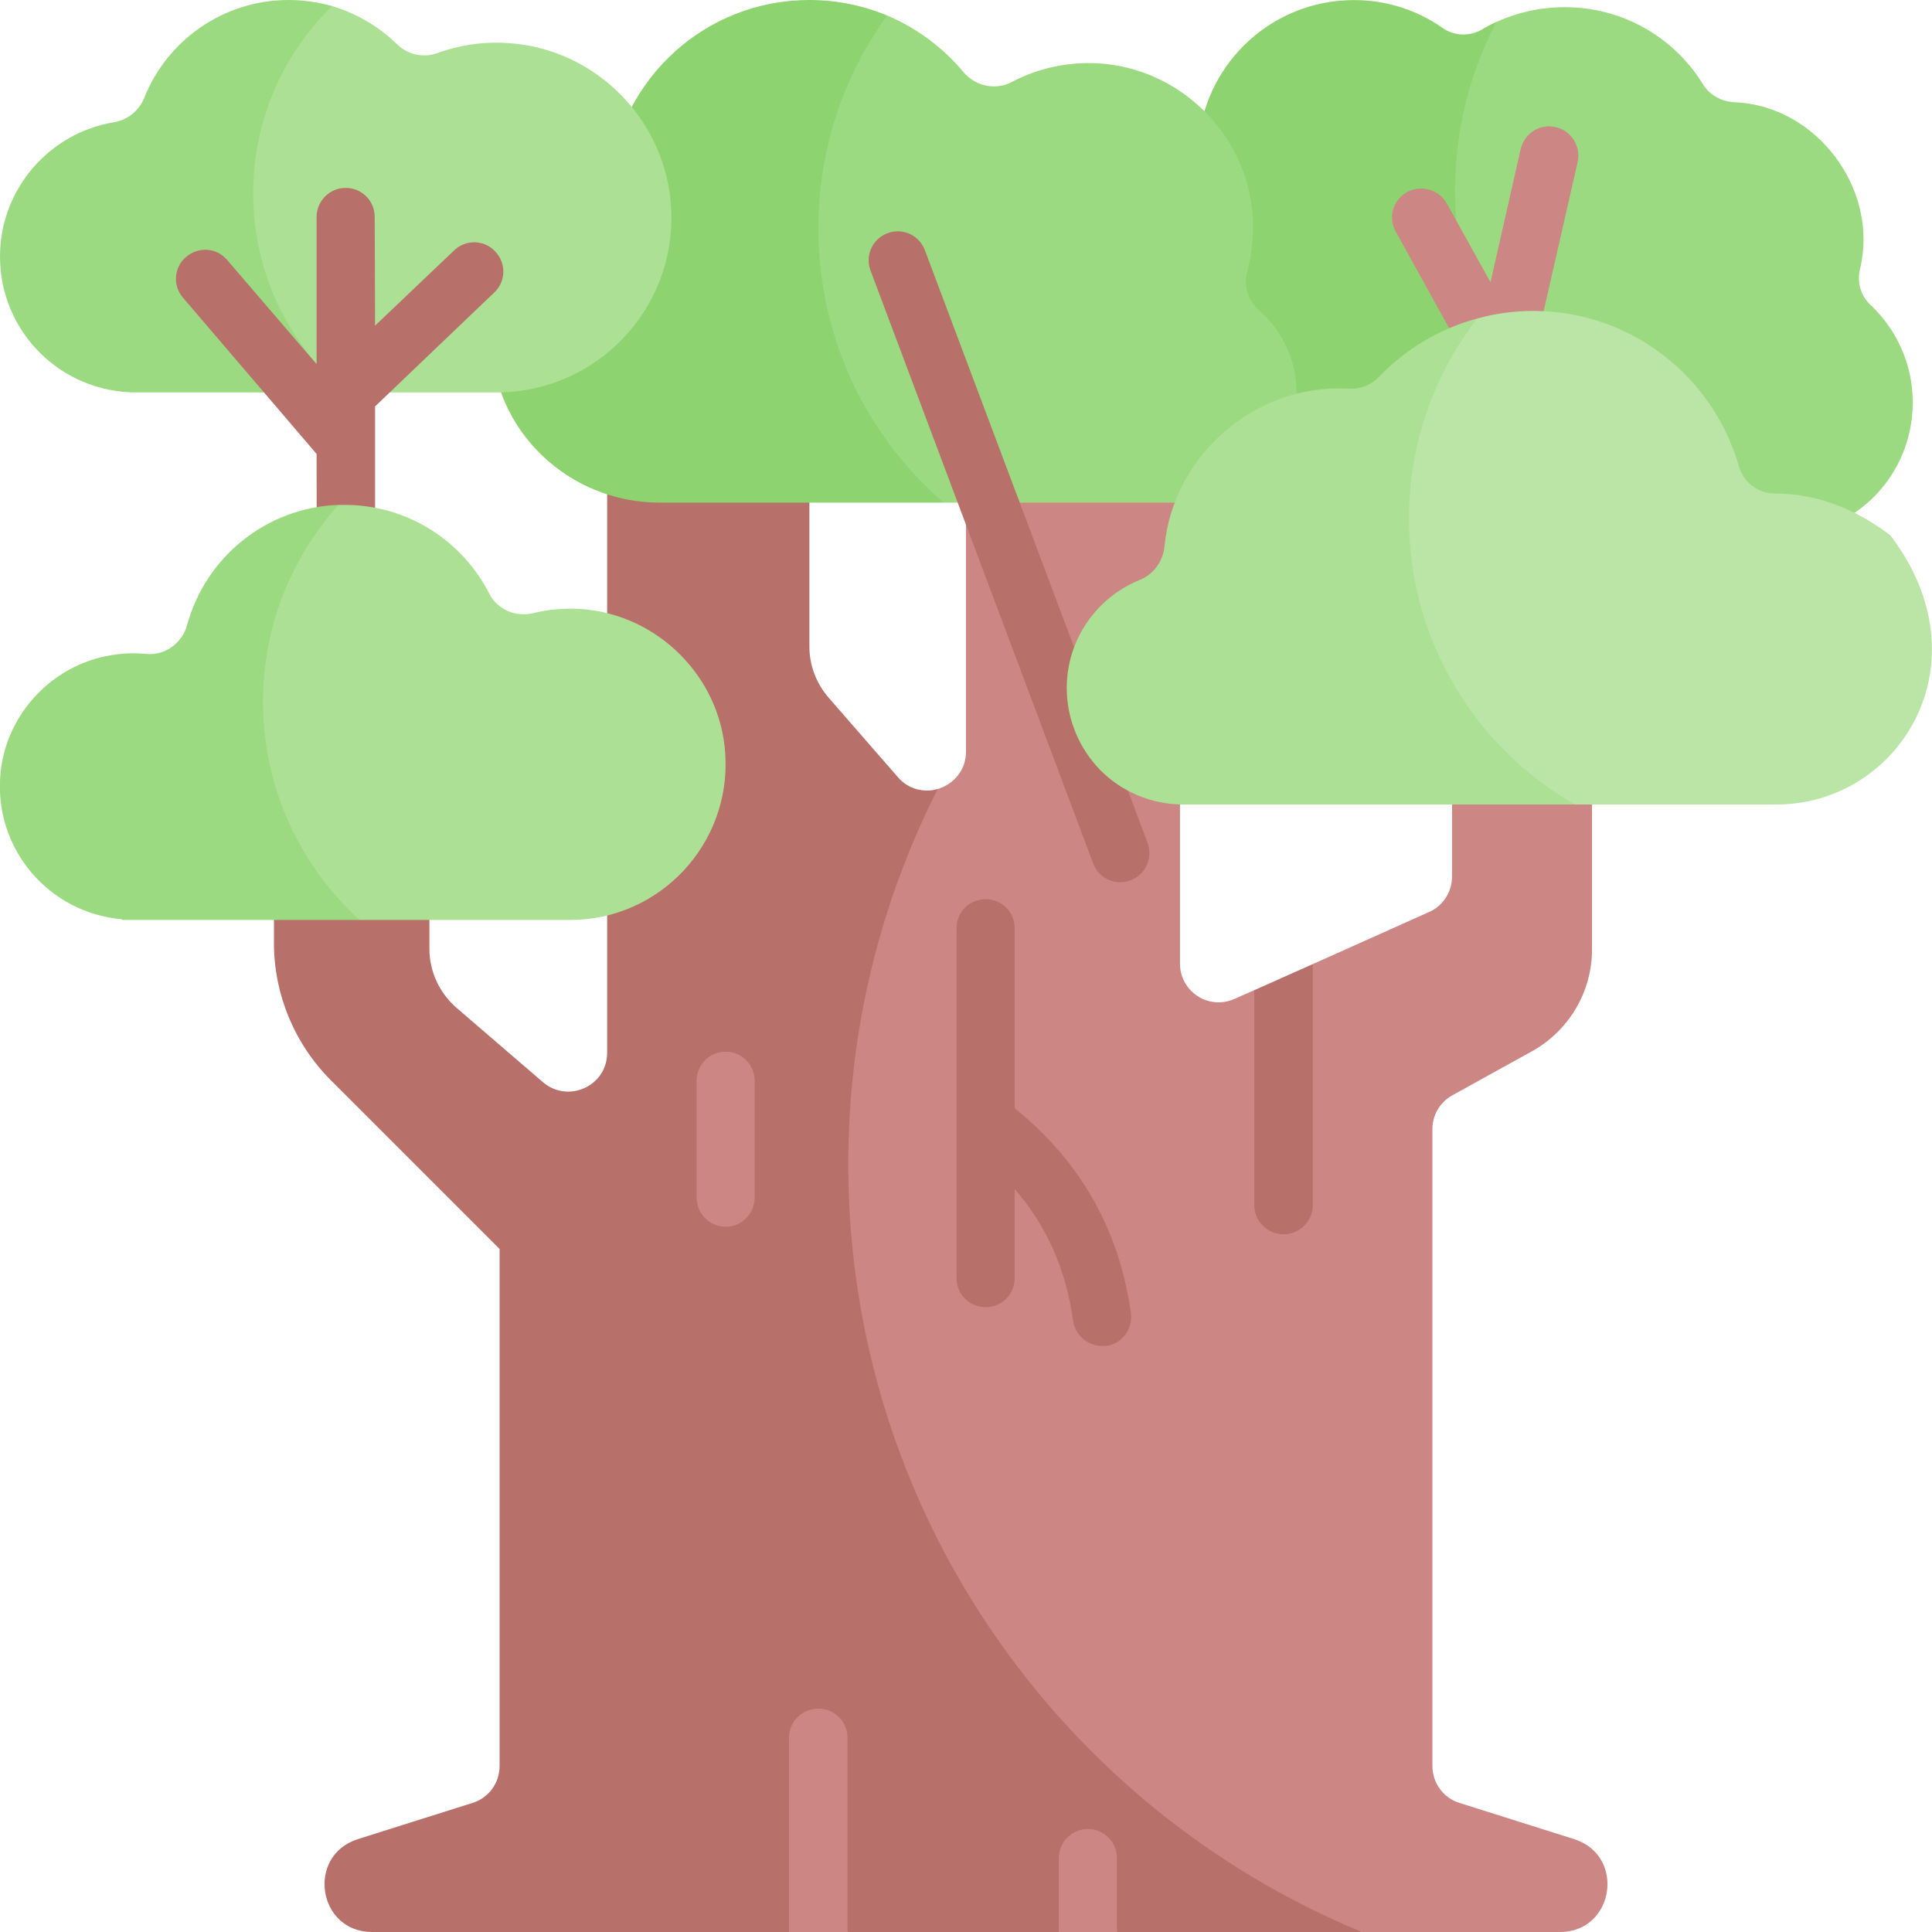 <svg version="1.2" xmlns="http://www.w3.org/2000/svg" viewBox="0 0 512 512" width="512" height="512">
	<title>red_oak_tree-svg</title>
	<style>
		.s0 { fill: #9cda82 } 
		.s1 { fill: #8dd470 } 
		.s2 { fill: #cc8683 } 
		.s3 { fill: #b8706b } 
		.s4 { fill: #ace094 } 
		.s5 { fill: #bbe5a7 } 
	</style>
	<g id="Layer">
		<g id="Layer">
			<path id="Layer" class="s0" d="m506.9 106.6c0 19.2-14.9 34.7-34.1 35.3-14.5 0.5-27-7.7-32.9-19.8h-22.3c-37.6-18.1-46.5-37-46.5-65.7 0-16.2 0-38.3 25.5-50.6 5.5-2.5 11.6-3.9 18.1-3.9 15.5 0 29.2 8.2 36.7 20.6 1.8 2.8 4.9 4.4 8.2 4.6 21.9 0.8 38.5 23.2 33.3 44.3-0.8 3.4 0.2 7 2.8 9.4 6.9 6.5 11.2 15.7 11.2 25.8z"/>
			<path id="Layer" class="s1" d="m417.6 122.1h-77.7c-15.9 0-28.7-12.8-28.7-28.7 0-11.2 6.5-21 16-25.7-6.6-7.8-10.3-18-9.6-29.2 1.3-20.6 18-37.2 38.7-38.4 9.7-0.6 18.7 2.2 26 7.3 3.1 2.2 7.2 2.3 10.5 0.4q1.8-1.1 3.8-2c-7 13.3-11 28.6-11 44.9 0 28.6 12.4 54.3 32 71.4z"/>
		</g>
		<g id="Layer">
			<path id="Layer" class="s2" d="m413.4 512h-52.5c-111.1-19.6-168.6-110.7-168.6-202.5 0-35.8 24.5-70.8 56.2-100.4 4.1-1.2 7.5-4.9 7.5-9.9v-96.2l56.7 10.3v142c0 7.5 7.6 12.5 14.5 9.4l5.2-2.3 7.8 6.8 7.7-13.7 30.8-13.8c3.7-1.6 6.1-5.3 6.1-9.4v-55.1l37.1-30.9v105.3c0 11.3-6.2 21.7-16.1 27.1l-20.8 11.5c-3.3 1.8-5.4 5.2-5.4 9v168.8c0 4.5 2.9 8.5 7.2 9.8l30.4 9.6c13.7 4.4 10.6 24.6-3.8 24.6z"/>
			<g id="Layer">
				<path id="Layer" class="s3" d="m360.9 512h-64.9l-7.7-10.3-7.7 10.3h-56l-7.7-10.3-7.8 10.3h-110.5c-14.4 0-17.5-20.2-3.8-24.6l30.4-9.6c4.3-1.3 7.2-5.3 7.2-9.8v-137l-44.7-44.7c-9.6-9.6-15.1-22.7-15.1-36.4v-19.9l41.2-10.3v31.8c0 6 2.7 11.7 7.2 15.6l22.9 19.7c6.7 5.7 17 1 17-7.8v-164.8l53.6-7.2v64.4c0 4.9 1.8 9.7 5.1 13.5l18.3 21c2.9 3.4 7.1 4.2 10.6 3.2-15.1 29.8-23.7 63.6-23.7 99.4 0 91.8 56.2 170.5 136.1 203.5z"/>
				<path id="Layer" class="s3" d="m347.9 255.5v63.9c0 4.2-3.5 7.7-7.7 7.7-4.3 0-7.8-3.5-7.8-7.7v-57z"/>
			</g>
		</g>
		<g id="Layer">
			<path id="Layer" class="s0" d="m343.6 104.1c0 16.1-13.1 29.1-29.1 29.1h-64.4c-43.1-15.2-50.1-42.9-50.1-71.9 0-21.1 9.9-43.2 35.1-57.2 8 3.4 14.9 8.6 20.3 15.1 3.2 3.7 8.5 4.8 12.8 2.5 6.8-3.6 14.7-5.4 23.1-4.9 21.3 1.4 38.7 18.4 40.6 39.6 0.5 5.4-0.1 10.7-1.4 15.6-1 3.7 0.2 7.7 3.1 10.2 3 2.6 5.5 5.9 7.3 9.7 1.7 3.7 2.7 7.8 2.7 12.2z"/>
			<path id="Layer" class="s1" d="m250.1 133.2h-75.3c-24.1 0-44.3-19.1-44.5-43.2-0.2-20 13-36.8 31.2-42.2 2.8-26.9 25.4-47.8 53-47.8 7.3 0 14.3 1.5 20.6 4.1-11.5 15.9-18.2 35.4-18.2 56.4 0 29.1 12.8 55.1 33.2 72.7z"/>
		</g>
		<g id="Layer">
			<path id="Layer" class="s4" d="m131.6 104h-39.9c-24.1-13.2-45.9-33-45.9-54.2 0-19.4 23.2-38.1 42.2-48.2 6.6 2 12.5 5.5 17.3 10.2 2.8 2.7 6.9 3.6 10.5 2.3 5.7-2.1 12-3.1 18.5-2.7 23.7 1.3 42.7 20.8 43.6 44.5 1 26.4-20.1 48.1-46.3 48.1z"/>
			<path id="Layer" class="s0" d="m91.7 104h-55.6c-20 0-36.1-16.1-36.1-36 0-17.9 13.1-32.8 30.2-35.6 3.6-0.6 6.6-3 8-6.4 6-15.2 20.9-26 38.3-26 4 0 7.9 0.6 11.5 1.6-12.9 12.6-20.9 30.2-20.9 49.6 0 21.2 9.5 40.2 24.6 52.8z"/>
		</g>
		<path id="Layer" class="s2" d="m425 144.8c-1.2 0.7-2.4 1-3.7 1-2.7 0-5.4-1.4-6.8-4l-19.6-35.2c-3.7-1.3-6-5.2-5.1-9.1v-0.1l-19.9-36c-2.1-3.7-0.8-8.4 3-10.5 3.7-2 8.4-0.7 10.5 3l11.6 20.9 8-35.3c1-4.2 5.1-6.8 9.3-5.8 4.1 0.9 6.7 5.1 5.8 9.2l-11.9 52.2 21.8 39.2c2.1 3.8 0.8 8.5-3 10.5z"/>
		<path id="Layer" class="s3" d="m99.4 107.7v82.1c0 4.3-3.4 7.7-7.7 7.7-4.3 0-7.7-3.4-7.7-7.7l-0.1-69.5-35.4-41.4c-2.8-3.2-2.4-8.1 0.8-10.8 3.3-2.8 8.1-2.5 10.9 0.8l23.7 27.6v-39c0-4.2 3.4-7.7 7.7-7.7 4.3 0 7.7 3.4 7.7 7.7l0.1 28.8 20.9-19.9c3.1-3 8-2.9 10.9 0.2 3 3.1 2.9 8-0.2 10.9z"/>
		<path id="Layer" class="s3" d="m296.9 233.8c-3.1 0-6.1-1.9-7.2-5l-59-157.1c-1.5-4 0.5-8.4 4.5-9.9 4-1.5 8.4 0.5 9.9 4.5l59 157c1.5 4-0.5 8.5-4.5 10q-1.3 0.5-2.7 0.5z"/>
		<path id="Layer" class="s2" d="m192.3 325.1c-4.3 0-7.7-3.5-7.7-7.8v-30.9c0-4.2 3.4-7.7 7.7-7.7 4.3 0 7.7 3.5 7.7 7.7v30.9c0 4.3-3.4 7.8-7.7 7.8z"/>
		<path id="Layer" class="s3" d="m293.2 356.7q-0.6 0-1.1 0c-3.8 0-7.1-2.8-7.7-6.6-1.9-13.7-7-25.2-15.5-35v23.6c0 4.3-3.4 7.7-7.7 7.7-4.3 0-7.7-3.4-7.7-7.7v-92.7c0-4.3 3.4-7.7 7.7-7.7 4.3 0 7.7 3.4 7.7 7.7v47.7c17.4 14 27.7 32.2 30.8 54.2 0.6 4.2-2.3 8.2-6.5 8.8z"/>
		<path id="Layer" class="s2" d="m296 492.4v19.6h-15.4v-19.6c0-4.2 3.4-7.7 7.7-7.7 4.3 0 7.7 3.5 7.7 7.7z"/>
		<path id="Layer" class="s2" d="m224.6 460.5v51.5h-15.5v-51.5c0-4.3 3.5-7.7 7.8-7.7 4.2 0 7.7 3.4 7.7 7.7z"/>
		<g id="Layer">
			<path id="Layer" class="s4" d="m151.1 243.8h-55.8c-25-14.2-35.9-34.9-35.9-57.8 0-20.1 10-40.2 30.3-52.2q0.8 0 1.6 0c16.8 0 31.3 9.6 38.4 23.6 2.2 4.2 7 6.2 11.6 5.1 4-1 8.3-1.4 12.8-1.1 20.3 1.5 36.8 18 38.1 38.3 1.6 24-17.4 44.1-41.1 44.1z"/>
			<path id="Layer" class="s0" d="m32.3 243.8v-0.2c-19.1-1.6-33.9-18.4-32.2-38.3 1.4-16.5 14.5-30 31-31.9q3.9-0.5 7.6-0.1c5.1 0.5 9.6-2.9 10.9-7.7 4.9-17.9 20.9-31.1 40.1-31.8-12.4 13.8-20 32.1-20 52.2 0 22.9 9.9 43.5 25.6 57.8 0 0-63 0-63 0z"/>
		</g>
		<g id="Layer">
			<path id="Layer" class="s5" d="m470.8 213.2q-0.3 0-0.6 0h-52.8c-40-12.8-56.5-38.8-56.5-71.3 0-20 11-43 30.6-57.5 4.7-1.3 9.7-2 14.8-2 25.9 0 47.7 17.4 54.5 41.1 1.2 4.4 5.3 7.4 9.8 7.3 9.7 0 20.2 3.3 30.4 11.1 25.8 34 2.2 71.3-30.2 71.3z"/>
			<path id="Layer" class="s4" d="m417.4 213.2h-103.8c-8.5 0-16.3-3.4-21.9-9-5.5-5.6-9-13.3-9-21.9 0-12.9 8-24 19.3-28.6 3.7-1.5 6.2-4.9 6.6-8.9 2.3-24.2 24.2-43.2 48.7-41.8 3 0.2 6-0.9 8.1-3.1 7-7.3 16-12.8 26.1-15.5-11.4 14.7-18.1 33.1-18.1 53.1 0 32.4 17.7 60.7 44 75.7z"/>
		</g>
	</g>
</svg>